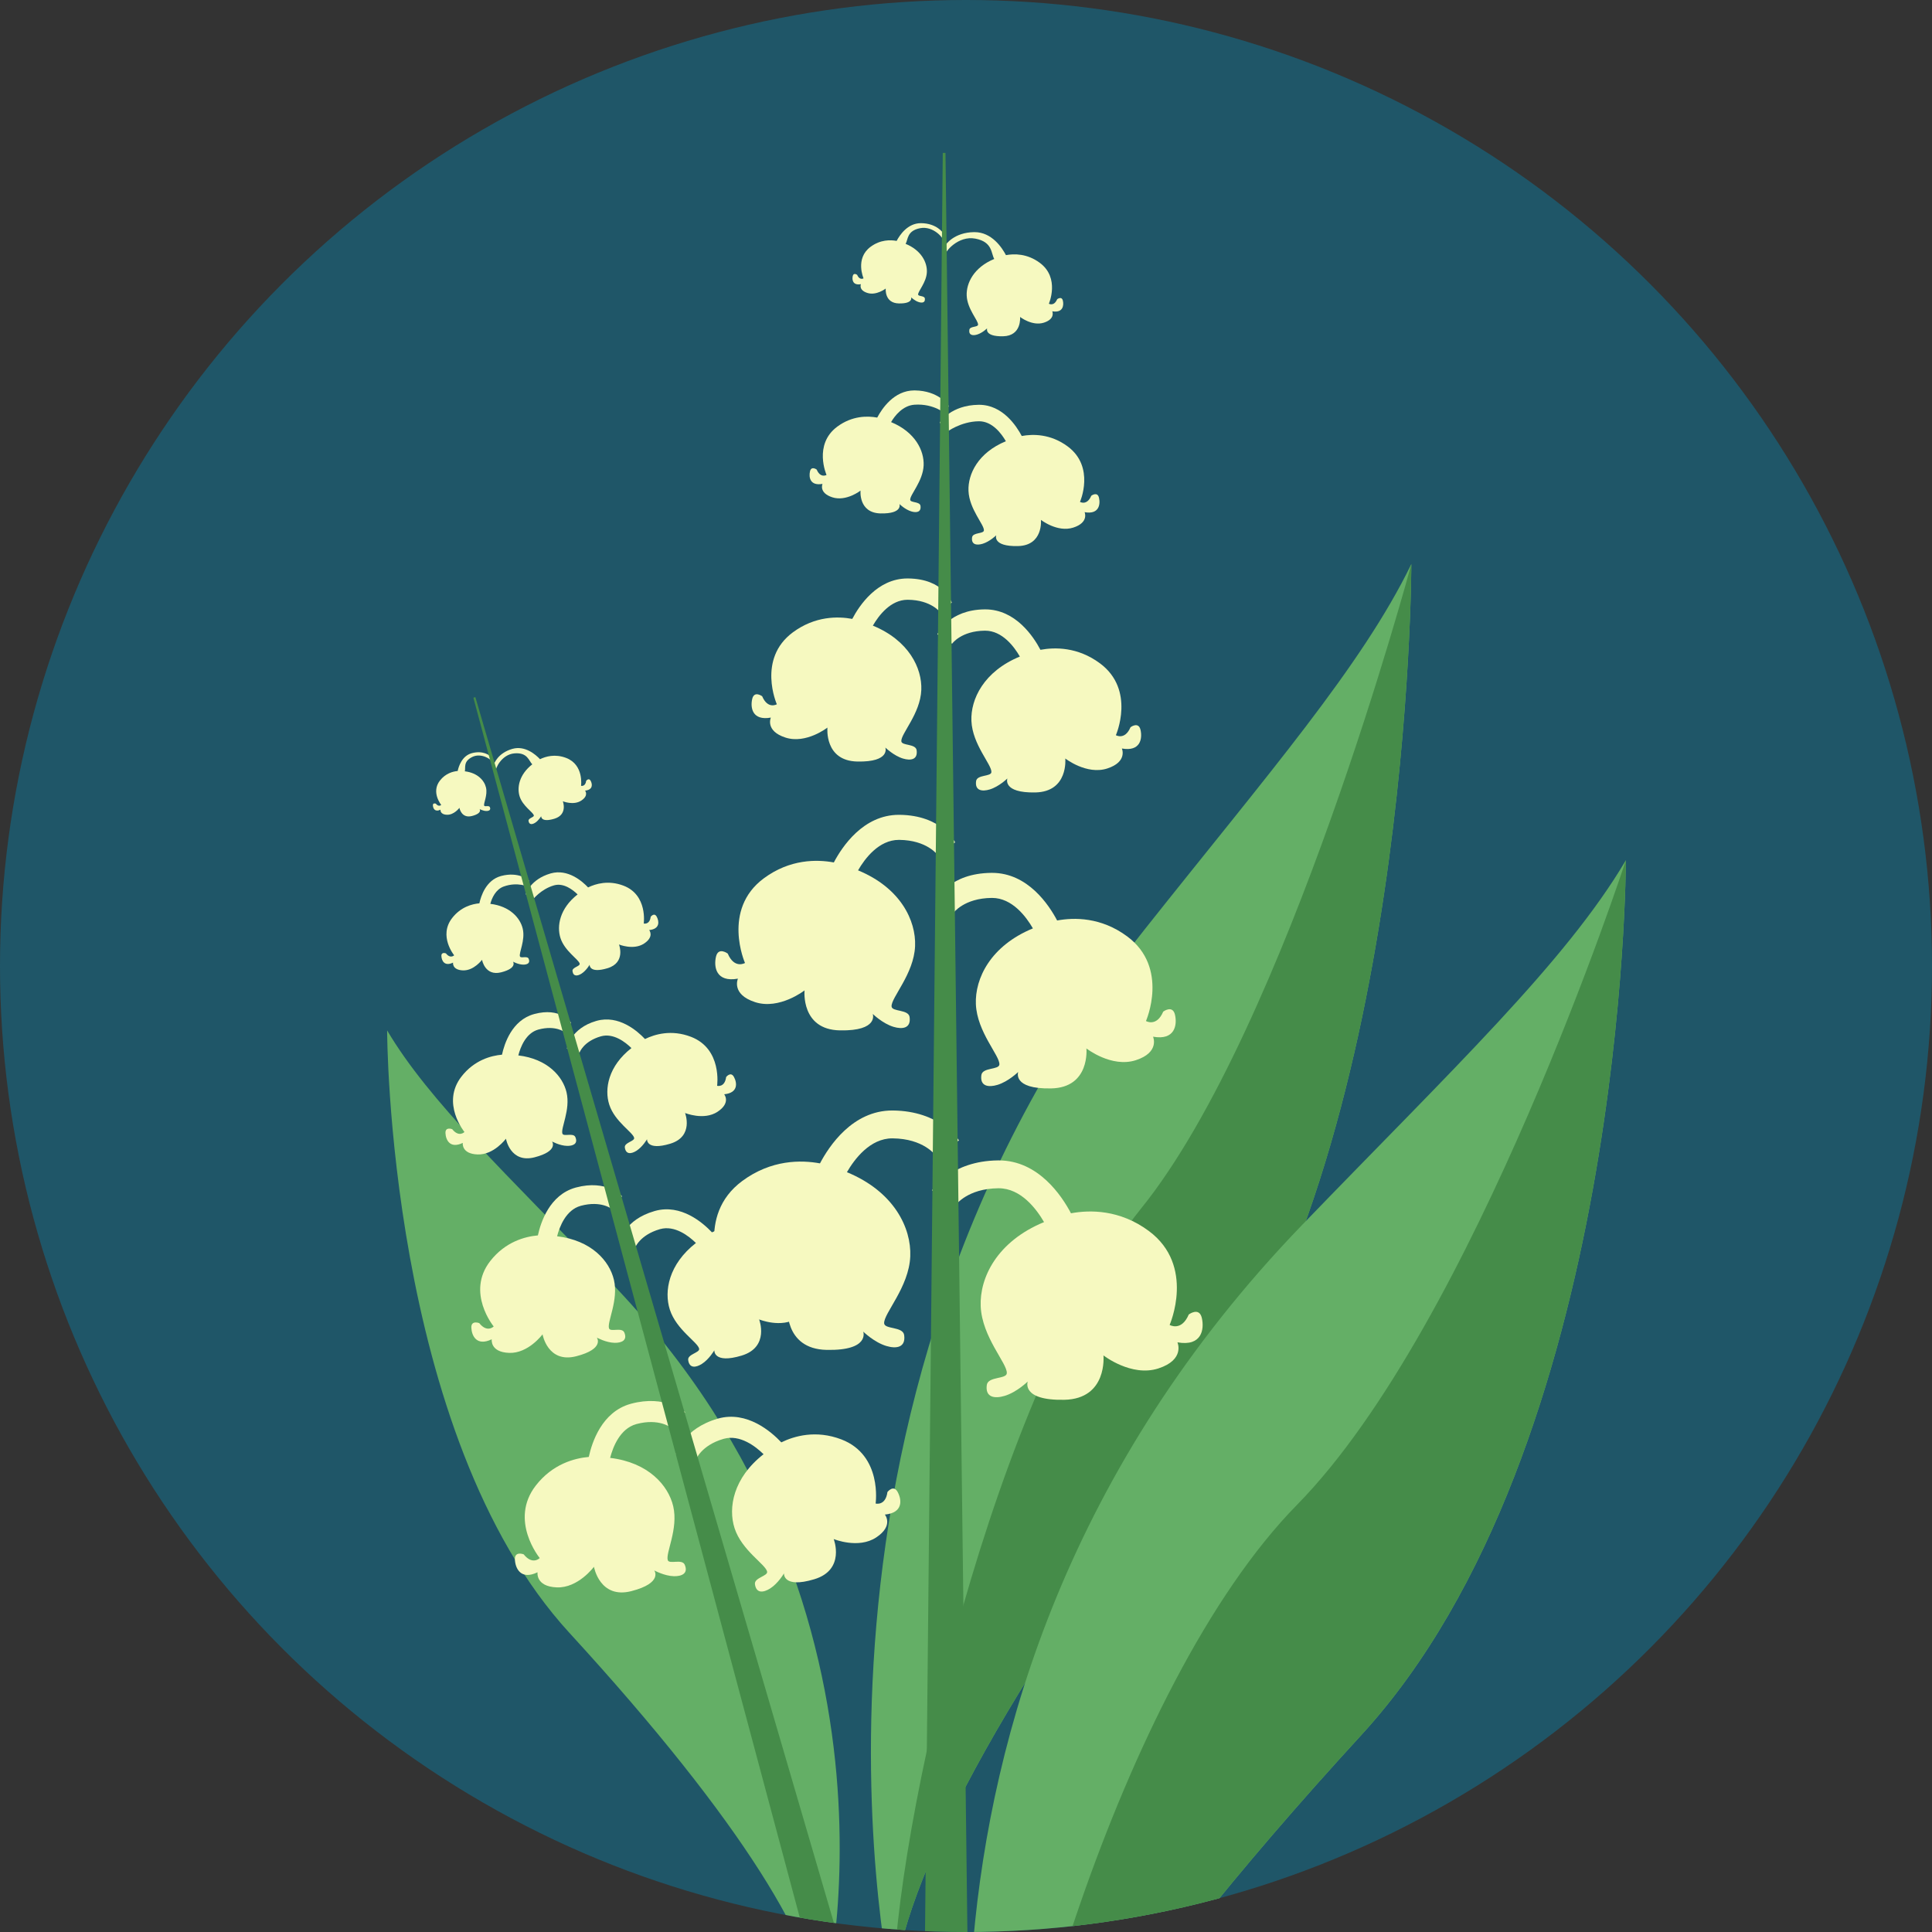<?xml version="1.0" ?><!DOCTYPE svg  PUBLIC '-//W3C//DTD SVG 1.1//EN'  'http://www.w3.org/Graphics/SVG/1.1/DTD/svg11.dtd'><svg enable-background="new 0 0 100 100" height="100px" version="1.1" viewBox="0 0 100 100" width="100px" xml:space="preserve" xmlns="http://www.w3.org/2000/svg" xmlns:xlink="http://www.w3.org/1999/xlink"><rect x="0" y="0" width="100" height="100" fill="#333333" stroke="none"/><g id="Layer_2"/><g id="Layer_1"><circle cx="50" cy="50" fill="#1F5668" r="50"/><g><defs><circle cx="50" cy="50" id="SVGID_23_" r="50"/></defs><clipPath id="SVGID_2_"><use overflow="visible" xlink:href="#SVGID_23_"/></clipPath><g clip-path="url(#SVGID_2_)"><path d="M46.219,103.319c0,0-6.856-30.146,13.057-55.25c6.356-8.013,11.206-13.586,13.774-18.873     c0,0,0,30.348-11.262,45.284C50.894,88.931,46.456,98.273,46.219,103.319z" fill="#64AF66"/><path d="M73.051,29.197c0,0-6.435,24.002-13.986,33.352s-12.807,32.179-12.846,40.77     c0.237-5.047,4.675-14.389,15.57-28.838C73.051,59.545,73.051,29.197,73.051,29.197z" fill="#458C49"/><path d="M51.519,118.65c0,0-8.339-30.146,15.881-55.25c7.731-8.013,13.63-13.586,16.754-18.873     c0,0,0,30.348-13.698,45.284C57.205,104.261,51.806,113.603,51.519,118.65z" fill="#64AF66"/><path d="M84.154,44.527c0,0-7.828,24.002-17.011,33.352s-15.577,32.179-15.624,40.77     c0.288-5.047,5.686-14.389,18.937-28.838C84.154,74.875,84.154,44.527,84.154,44.527z" fill="#458C49"/><path d="M42.508,104.368c0,0,5.741-20.756-10.935-38.04c-5.323-5.517-9.384-9.354-11.535-12.994     c0,0,0,20.895,9.431,31.179C38.593,94.461,42.31,100.893,42.508,104.368z" fill="#64AF66"/><g><path d="M46.221,57.479c-0.013,0-0.025,0-0.038,0c-2.058,0-3.272,1.848-3.741,2.737      c-0.968-0.179-2.52-0.202-4.025,0.913c-2.433,1.802-1.081,4.866-1.081,4.866s-0.608,0.36-0.991-0.541      c0,0-0.541-0.406-0.676,0.18s0,1.487,1.262,1.262c0,0-0.406,0.901,0.991,1.352s2.839-0.676,2.839-0.676      s-0.225,2.253,2.028,2.298c2.253,0.045,1.892-0.946,1.892-0.946s0.562,0.553,1.194,0.743c0.508,0.153,1.014,0.09,0.924-0.563      c-0.062-0.452-1.014-0.293-1.036-0.608c-0.036-0.503,1.286-1.864,1.352-3.469c0.06-1.47-0.839-3.351-3.279-4.355      c0.388-0.67,1.192-1.751,2.349-1.751c0.007,0,0.014,0,0.02,0c1.598,0.017,2.199,0.859,2.218,0.884l1.214-0.777      C49.596,58.964,48.632,57.505,46.221,57.479z" fill="#F6F9C0"/><path d="M51.655,60.062c0.013,0,0.025,0,0.038,0c2.058,0,3.272,1.848,3.741,2.737      c0.968-0.179,2.52-0.202,4.025,0.913c2.433,1.802,1.081,4.866,1.081,4.866s0.608,0.36,0.991-0.541c0,0,0.541-0.406,0.676,0.18      c0.135,0.586,0,1.487-1.262,1.262c0,0,0.406,0.901-0.991,1.352c-1.397,0.451-2.839-0.676-2.839-0.676s0.225,2.253-2.028,2.298      s-1.892-0.946-1.892-0.946s-0.562,0.553-1.194,0.743c-0.508,0.153-1.014,0.09-0.924-0.563c0.062-0.452,1.014-0.293,1.036-0.608      c0.036-0.503-1.286-1.864-1.352-3.469c-0.06-1.47,0.839-3.351,3.279-4.355c-0.388-0.67-1.192-1.751-2.349-1.751      c-0.007,0-0.014,0-0.02,0c-1.598,0.017-2.199,0.859-2.218,0.884l-1.214-0.777C48.28,61.548,49.245,60.089,51.655,60.062z" fill="#F6F9C0"/><path d="M46.561,42.175c-0.011,0-0.023,0-0.034,0c-1.853,0-2.946,1.664-3.368,2.465      c-0.871-0.161-2.269-0.182-3.624,0.822c-2.191,1.623-0.974,4.382-0.974,4.382s-0.548,0.325-0.893-0.487      c0,0-0.487-0.365-0.609,0.162c-0.122,0.527,0,1.339,1.136,1.136c0,0-0.365,0.811,0.893,1.217s2.556-0.609,2.556-0.609      s-0.203,2.029,1.826,2.069c2.029,0.041,1.704-0.852,1.704-0.852s0.506,0.498,1.075,0.669c0.457,0.138,0.913,0.081,0.832-0.507      c-0.056-0.407-0.913-0.264-0.933-0.548c-0.032-0.452,1.158-1.678,1.217-3.124c0.054-1.323-0.755-3.017-2.952-3.921      c0.349-0.604,1.073-1.577,2.115-1.577c0.006,0,0.013,0,0.018,0c1.439,0.015,1.98,0.773,1.997,0.796l0.896-0.669      C49.403,43.543,48.732,42.199,46.561,42.175z" fill="#F6F9C0"/><path d="M51.315,45.179c0.011,0,0.023,0,0.034,0c1.853,0,2.946,1.664,3.368,2.465      c0.871-0.161,2.269-0.182,3.624,0.822c2.191,1.623,0.974,4.382,0.974,4.382s0.548,0.325,0.893-0.487      c0,0,0.487-0.365,0.609,0.162c0.122,0.527,0,1.339-1.136,1.136c0,0,0.365,0.811-0.893,1.217s-2.556-0.609-2.556-0.609      s0.203,2.029-1.826,2.069c-2.029,0.041-1.704-0.852-1.704-0.852s-0.506,0.498-1.075,0.669c-0.457,0.138-0.913,0.081-0.832-0.507      c0.056-0.407,0.913-0.264,0.933-0.548c0.032-0.452-1.158-1.678-1.217-3.124c-0.054-1.323,0.755-3.017,2.952-3.921      c-0.349-0.604-1.073-1.577-2.115-1.577c-0.006,0-0.013,0-0.018,0c-1.439,0.015-1.98,0.773-1.997,0.796l-0.828-0.721      C48.541,46.495,49.145,45.203,51.315,45.179z" fill="#F6F9C0"/><path d="M47.003,29.941c-0.01,0-0.019,0-0.029,0c-1.574,0-2.502,1.413-2.86,2.093      c-0.74-0.137-1.927-0.155-3.078,0.698c-1.861,1.378-0.827,3.721-0.827,3.721s-0.465,0.276-0.758-0.413      c0,0-0.413-0.31-0.517,0.138c-0.103,0.448,0,1.137,0.965,0.965c0,0-0.31,0.689,0.758,1.034c1.068,0.345,2.171-0.517,2.171-0.517      s-0.172,1.723,1.551,1.757c1.723,0.034,1.447-0.724,1.447-0.724s0.43,0.423,0.913,0.569c0.388,0.117,0.775,0.069,0.706-0.431      c-0.048-0.346-0.775-0.224-0.792-0.465c-0.027-0.384,0.984-1.425,1.034-2.653c0.046-1.124-0.642-2.562-2.507-3.33      c0.296-0.513,0.911-1.339,1.797-1.339c0.005,0,0.011,0,0.015,0c1.222,0.013,1.682,0.657,1.696,0.676l0.579-0.533      C49.234,31.138,48.846,29.962,47.003,29.941z" fill="#F6F9C0"/><path d="M50.964,31.541c0.01,0,0.019,0,0.029,0c1.574,0,2.502,1.413,2.86,2.093      c0.74-0.137,1.927-0.155,3.078,0.698c1.861,1.378,0.827,3.721,0.827,3.721s0.465,0.276,0.758-0.413c0,0,0.413-0.31,0.517,0.138      c0.103,0.448,0,1.137-0.965,0.965c0,0,0.31,0.689-0.758,1.034c-1.068,0.345-2.171-0.517-2.171-0.517s0.172,1.723-1.551,1.757      c-1.723,0.034-1.447-0.724-1.447-0.724s-0.43,0.423-0.913,0.569c-0.388,0.117-0.775,0.069-0.706-0.431      c0.048-0.346,0.775-0.224,0.792-0.465c0.027-0.384-0.984-1.425-1.034-2.653c-0.046-1.124,0.642-2.562,2.507-3.33      c-0.296-0.513-0.911-1.339-1.797-1.339c-0.005,0-0.011,0-0.015,0c-1.222,0.013-1.682,0.657-1.696,0.676l-0.764-0.49      C48.546,32.782,49.12,31.561,50.964,31.541z" fill="#F6F9C0"/><path d="M47.347,20.208c-0.007,0-0.013,0-0.02,0c-1.057,0-1.681,0.95-1.922,1.406      c-0.497-0.092-1.295-0.104-2.068,0.469c-1.25,0.926-0.556,2.5-0.556,2.5s-0.313,0.185-0.509-0.278c0,0-0.278-0.208-0.347,0.093      c-0.069,0.301,0,0.764,0.648,0.648c0,0-0.208,0.463,0.509,0.695s1.459-0.347,1.459-0.347s-0.116,1.158,1.042,1.181      c1.158,0.023,0.972-0.486,0.972-0.486s0.289,0.284,0.614,0.382c0.261,0.079,0.521,0.046,0.475-0.289      c-0.032-0.232-0.521-0.15-0.532-0.313c-0.018-0.258,0.661-0.958,0.695-1.783c0.031-0.755-0.431-1.722-1.685-2.238      c0.199-0.344,0.614-0.857,1.207-0.9c1.024-0.074,1.642,0.488,1.651,0.501l0.122-0.446      C49.082,20.972,48.586,20.222,47.347,20.208z" fill="#F6F9C0"/><path d="M50.656,20.952c0.007,0,0.015,0,0.022,0c1.215,0,1.931,1.091,2.208,1.615      c0.571-0.106,1.487-0.119,2.376,0.539c1.436,1.064,0.638,2.872,0.638,2.872s0.359,0.213,0.585-0.319      c0,0,0.319-0.239,0.399,0.106c0.08,0.346,0,0.878-0.745,0.745c0,0,0.239,0.532-0.585,0.798      c-0.824,0.266-1.675-0.399-1.675-0.399s0.133,1.33-1.197,1.356c-1.33,0.027-1.117-0.558-1.117-0.558s-0.332,0.326-0.705,0.439      c-0.3,0.09-0.598,0.053-0.545-0.332c0.037-0.267,0.598-0.173,0.612-0.359c0.021-0.297-0.759-1.1-0.798-2.047      c-0.035-0.867,0.495-1.977,1.935-2.57c-0.229-0.396-0.703-1.033-1.386-1.033c-0.004,0-0.008,0-0.012,0      c-0.943,0.01-1.676,0.561-1.687,0.576l-0.338-0.512C48.664,21.829,49.233,20.968,50.656,20.952z" fill="#F6F9C0"/><path d="M50.424,12.015c0.006,0,0.011,0,0.017,0c0.895,0,1.423,0.804,1.627,1.191      c0.421-0.078,1.096-0.088,1.751,0.397c1.059,0.784,0.47,2.117,0.47,2.117s0.265,0.157,0.431-0.235c0,0,0.235-0.176,0.294,0.078      s0,0.647-0.549,0.549c0,0,0.176,0.392-0.431,0.588c-0.608,0.196-1.235-0.294-1.235-0.294s0.098,0.98-0.882,1      c-0.98,0.02-0.823-0.412-0.823-0.412s-0.244,0.241-0.519,0.323c-0.221,0.067-0.441,0.039-0.402-0.245      c0.027-0.197,0.441-0.127,0.451-0.265c0.016-0.219-0.56-0.811-0.588-1.509c-0.026-0.639,0.365-1.458,1.426-1.894      c-0.169-0.292-0.081-0.88-0.974-1.052s-1.594,0.693-1.55,0.834v-0.497C48.955,12.661,49.375,12.027,50.424,12.015z" fill="#F6F9C0"/><path d="M47.677,11.551c-0.004,0-0.008,0-0.013,0c-0.69,0-1.097,0.62-1.254,0.918      c-0.325-0.06-0.845-0.068-1.35,0.306c-0.816,0.604-0.363,1.632-0.363,1.632s-0.204,0.121-0.332-0.181      c0,0-0.181-0.136-0.227,0.06c-0.045,0.196,0,0.499,0.423,0.423c0,0-0.136,0.302,0.332,0.453      c0.468,0.151,0.952-0.227,0.952-0.227s-0.076,0.756,0.68,0.771s0.635-0.317,0.635-0.317s0.188,0.185,0.4,0.249      c0.17,0.051,0.34,0.03,0.31-0.189c-0.021-0.152-0.34-0.098-0.348-0.204c-0.012-0.169,0.431-0.625,0.453-1.163      c0.02-0.493-0.281-1.124-1.1-1.46c0.13-0.225,0.063-0.678,0.751-0.811c0.688-0.132,1.229,0.534,1.195,0.643v-0.383      C48.809,12.05,48.485,11.56,47.677,11.551z" fill="#F6F9C0"/><polygon fill="#458C49" points="50.082,100.726 47.875,100.393 48.798,7.914 48.938,7.914     "/></g><g><path d="M32.668,72.655c-0.009,0.003-0.018,0.005-0.028,0.008c-1.496,0.417-2.004,2.006-2.164,2.747      c-0.74,0.066-1.872,0.363-2.74,1.478c-1.403,1.803,0.2,3.756,0.2,3.756s-0.369,0.385-0.83-0.192c0,0-0.475-0.185-0.455,0.268      s0.301,1.081,1.172,0.661c0,0-0.112,0.737,0.994,0.782c1.106,0.045,1.926-1.066,1.926-1.066s0.293,1.683,1.939,1.259      c1.646-0.424,1.184-1.071,1.184-1.071s0.52,0.288,1.018,0.299c0.4,0.008,0.755-0.14,0.557-0.596      c-0.137-0.316-0.796-0.008-0.876-0.232c-0.128-0.358,0.557-1.615,0.28-2.795c-0.254-1.08-1.288-2.265-3.265-2.501      c0.146-0.566,0.512-1.514,1.353-1.748c0.005-0.001,0.01-0.003,0.014-0.004c1.165-0.311,1.772,0.179,1.791,0.194l0.725-0.811      C35.421,73.051,34.425,72.186,32.668,72.655z" fill="#F6F9C0"/><path d="M37.14,73.432c0.009-0.003,0.018-0.005,0.028-0.008c1.496-0.417,2.752,0.681,3.273,1.232      c0.667-0.326,1.79-0.657,3.11-0.152c2.133,0.817,1.771,3.318,1.771,3.318s0.515,0.139,0.611-0.594c0,0,0.311-0.404,0.528-0.006      c0.217,0.398,0.301,1.081-0.661,1.172c0,0,0.477,0.573-0.447,1.183s-2.2,0.084-2.2,0.084s0.62,1.592-1.008,2.081      c-1.628,0.489-1.567-0.304-1.567-0.304s-0.296,0.516-0.717,0.782c-0.338,0.214-0.719,0.271-0.785-0.222      c-0.046-0.341,0.677-0.418,0.63-0.652c-0.076-0.372-1.312-1.094-1.685-2.247c-0.341-1.056-0.069-2.605,1.501-3.829      c-0.417-0.409-1.221-1.031-2.062-0.797c-0.005,0.001-0.01,0.003-0.014,0.004c-1.158,0.336-1.424,1.07-1.433,1.092l-1.04-0.319      C34.988,75.195,35.394,73.939,37.14,73.432z" fill="#F6F9C0"/><path d="M29.815,61.464c-0.008,0.002-0.017,0.005-0.025,0.007c-1.347,0.375-1.804,1.806-1.949,2.473      c-0.666,0.059-1.686,0.327-2.468,1.331c-1.264,1.623,0.18,3.382,0.18,3.382s-0.332,0.347-0.747-0.173      c0,0-0.428-0.167-0.409,0.241c0.018,0.408,0.271,0.973,1.056,0.596c0,0-0.101,0.664,0.895,0.704s1.734-0.96,1.734-0.96      s0.263,1.515,1.746,1.134c1.483-0.381,1.066-0.964,1.066-0.964s0.468,0.259,0.917,0.269c0.36,0.007,0.68-0.126,0.502-0.537      c-0.123-0.284-0.717-0.007-0.789-0.209c-0.115-0.322,0.502-1.454,0.252-2.517c-0.229-0.973-1.16-2.04-2.94-2.252      c0.131-0.509,0.461-1.363,1.218-1.574c0.005-0.001,0.009-0.003,0.013-0.004c1.049-0.28,1.596,0.161,1.613,0.174l0.516-0.668      C32.158,61.883,31.398,61.042,29.815,61.464z" fill="#F6F9C0"/><path d="M33.879,62.684c0.008-0.002,0.017-0.005,0.025-0.007c1.347-0.375,2.478,0.613,2.947,1.109      c0.601-0.294,1.612-0.592,2.8-0.137c1.921,0.736,1.595,2.987,1.595,2.987s0.464,0.125,0.55-0.535c0,0,0.28-0.364,0.475-0.005      c0.195,0.359,0.271,0.973-0.596,1.056c0,0,0.43,0.516-0.402,1.065c-0.832,0.55-1.981,0.075-1.981,0.075s0.558,1.433-0.908,1.874      c-1.466,0.44-1.411-0.274-1.411-0.274s-0.267,0.464-0.646,0.704c-0.304,0.193-0.647,0.244-0.707-0.2      c-0.042-0.307,0.61-0.377,0.567-0.587c-0.068-0.335-1.182-0.985-1.517-2.024c-0.307-0.951-0.062-2.346,1.351-3.448      c-0.376-0.368-1.099-0.929-1.857-0.718c-0.005,0.001-0.009,0.003-0.013,0.004c-1.043,0.302-1.283,0.963-1.29,0.983l-0.748-0.356      C32.129,64.203,32.306,63.141,33.879,62.684z" fill="#F6F9C0"/><path d="M27.659,52.484c-0.007,0.002-0.014,0.004-0.021,0.006c-1.144,0.319-1.532,1.534-1.655,2.1      c-0.566,0.05-1.432,0.278-2.096,1.13c-1.073,1.378,0.153,2.872,0.153,2.872s-0.282,0.295-0.635-0.147      c0,0-0.363-0.142-0.348,0.205c0.016,0.346,0.23,0.826,0.897,0.506c0,0-0.086,0.564,0.76,0.598s1.473-0.815,1.473-0.815      s0.224,1.287,1.483,0.963c1.259-0.324,0.905-0.819,0.905-0.819s0.398,0.22,0.779,0.228c0.306,0.006,0.577-0.107,0.426-0.456      c-0.105-0.241-0.609-0.006-0.67-0.178c-0.098-0.274,0.426-1.235,0.214-2.137c-0.194-0.826-0.985-1.732-2.496-1.912      c0.112-0.433,0.391-1.158,1.034-1.337c0.004-0.001,0.008-0.002,0.011-0.003c0.891-0.238,1.355,0.137,1.369,0.148l0.313-0.505      C29.523,52.902,29.003,52.125,27.659,52.484z" fill="#F6F9C0"/><path d="M30.861,52.844c0.007-0.002,0.014-0.004,0.021-0.006c1.144-0.319,2.105,0.52,2.503,0.942      c0.51-0.249,1.369-0.503,2.378-0.116c1.631,0.625,1.355,2.537,1.355,2.537s0.394,0.106,0.467-0.454c0,0,0.238-0.309,0.404-0.005      c0.166,0.305,0.23,0.826-0.506,0.897c0,0,0.365,0.438-0.342,0.905c-0.706,0.467-1.682,0.064-1.682,0.064      s0.474,1.217-0.771,1.591c-1.245,0.374-1.198-0.233-1.198-0.233s-0.227,0.394-0.548,0.598c-0.258,0.164-0.549,0.207-0.601-0.17      c-0.035-0.261,0.518-0.32,0.482-0.499c-0.058-0.285-1.004-0.837-1.288-1.719c-0.261-0.808-0.053-1.992,1.148-2.928      c-0.319-0.312-0.934-0.789-1.577-0.609c-0.004,0.001-0.008,0.002-0.011,0.003c-0.886,0.257-1.089,0.818-1.096,0.835      l-0.655-0.201C29.356,54.236,29.526,53.232,30.861,52.844z" fill="#F6F9C0"/><path d="M25.938,45.341c-0.005,0.001-0.009,0.003-0.014,0.004c-0.768,0.214-1.029,1.031-1.112,1.411      c-0.38,0.034-0.962,0.187-1.408,0.76c-0.721,0.926,0.103,1.93,0.103,1.93s-0.19,0.198-0.426-0.099c0,0-0.244-0.095-0.234,0.138      c0.01,0.233,0.155,0.555,0.602,0.34c0,0-0.058,0.379,0.511,0.402c0.568,0.023,0.99-0.548,0.99-0.548s0.15,0.865,0.996,0.647      c0.846-0.218,0.608-0.55,0.608-0.55s0.267,0.148,0.523,0.153c0.205,0.004,0.388-0.072,0.286-0.306      c-0.07-0.162-0.409-0.004-0.45-0.119c-0.066-0.184,0.286-0.83,0.144-1.436c-0.131-0.555-0.662-1.164-1.677-1.285      c0.075-0.291,0.273-0.747,0.695-0.898c0.729-0.261,1.292,0.022,1.302,0.03l-0.002-0.349      C27.353,45.544,26.841,45.1,25.938,45.341z" fill="#F6F9C0"/><path d="M28.493,45.211c0.005-0.002,0.011-0.003,0.016-0.005c0.883-0.246,1.624,0.402,1.931,0.727      c0.394-0.192,1.057-0.388,1.835-0.09c1.259,0.482,1.045,1.958,1.045,1.958s0.304,0.082,0.361-0.35c0,0,0.183-0.239,0.311-0.003      c0.128,0.235,0.178,0.638-0.39,0.692c0,0,0.282,0.338-0.264,0.698c-0.545,0.36-1.298,0.049-1.298,0.049s0.366,0.939-0.595,1.228      c-0.961,0.289-0.925-0.18-0.925-0.18s-0.175,0.304-0.423,0.462c-0.199,0.126-0.424,0.16-0.464-0.131      c-0.027-0.201,0.4-0.247,0.372-0.385c-0.045-0.22-0.774-0.646-0.994-1.326c-0.201-0.623-0.041-1.537,0.886-2.26      c-0.246-0.241-0.72-0.609-1.217-0.47c-0.003,0.001-0.006,0.002-0.008,0.002c-0.683,0.198-1.105,0.747-1.11,0.76l-0.349-0.304      C27.223,46.252,27.462,45.511,28.493,45.211z" fill="#F6F9C0"/><path d="M26.515,38.763c0.004-0.001,0.008-0.002,0.012-0.003c0.651-0.181,1.197,0.296,1.424,0.536      c0.29-0.142,0.779-0.286,1.353-0.066c0.928,0.355,0.771,1.443,0.771,1.443s0.224,0.06,0.266-0.258c0,0,0.135-0.176,0.23-0.003      s0.131,0.47-0.288,0.51c0,0,0.208,0.249-0.194,0.515c-0.402,0.266-0.957,0.036-0.957,0.036s0.27,0.692-0.439,0.905      c-0.708,0.213-0.682-0.132-0.682-0.132s-0.129,0.224-0.312,0.34c-0.147,0.093-0.313,0.118-0.342-0.097      c-0.02-0.148,0.295-0.182,0.274-0.284c-0.033-0.162-0.571-0.476-0.733-0.978c-0.148-0.459-0.03-1.133,0.653-1.666      c-0.182-0.178-0.237-0.623-0.921-0.567s-1.018,0.827-0.957,0.92l-0.101-0.361C25.578,39.53,25.755,38.984,26.515,38.763z" fill="#F6F9C0"/><path d="M24.424,38.983c-0.003,0.001-0.006,0.002-0.009,0.003c-0.502,0.14-0.672,0.673-0.726,0.921      c-0.248,0.022-0.628,0.122-0.919,0.496c-0.471,0.605,0.067,1.259,0.067,1.259s-0.124,0.129-0.278-0.064      c0,0-0.159-0.062-0.152,0.09s0.101,0.362,0.393,0.222c0,0-0.038,0.247,0.333,0.262c0.371,0.015,0.646-0.358,0.646-0.358      s0.098,0.564,0.65,0.422c0.552-0.142,0.397-0.359,0.397-0.359s0.174,0.097,0.342,0.1c0.134,0.003,0.253-0.047,0.187-0.2      c-0.046-0.106-0.267-0.003-0.294-0.078c-0.043-0.12,0.187-0.542,0.094-0.937c-0.085-0.362-0.432-0.76-1.095-0.839      c0.049-0.19-0.092-0.506,0.381-0.741c0.473-0.236,1.001,0.139,0.998,0.225l-0.078-0.279      C25.348,39.115,25.014,38.825,24.424,38.983z" fill="#F6F9C0"/><polygon fill="#458C49" points="43.553,100.865 41.912,101.181 24.503,36.112 24.605,36.084     "/></g></g></g></g></svg>